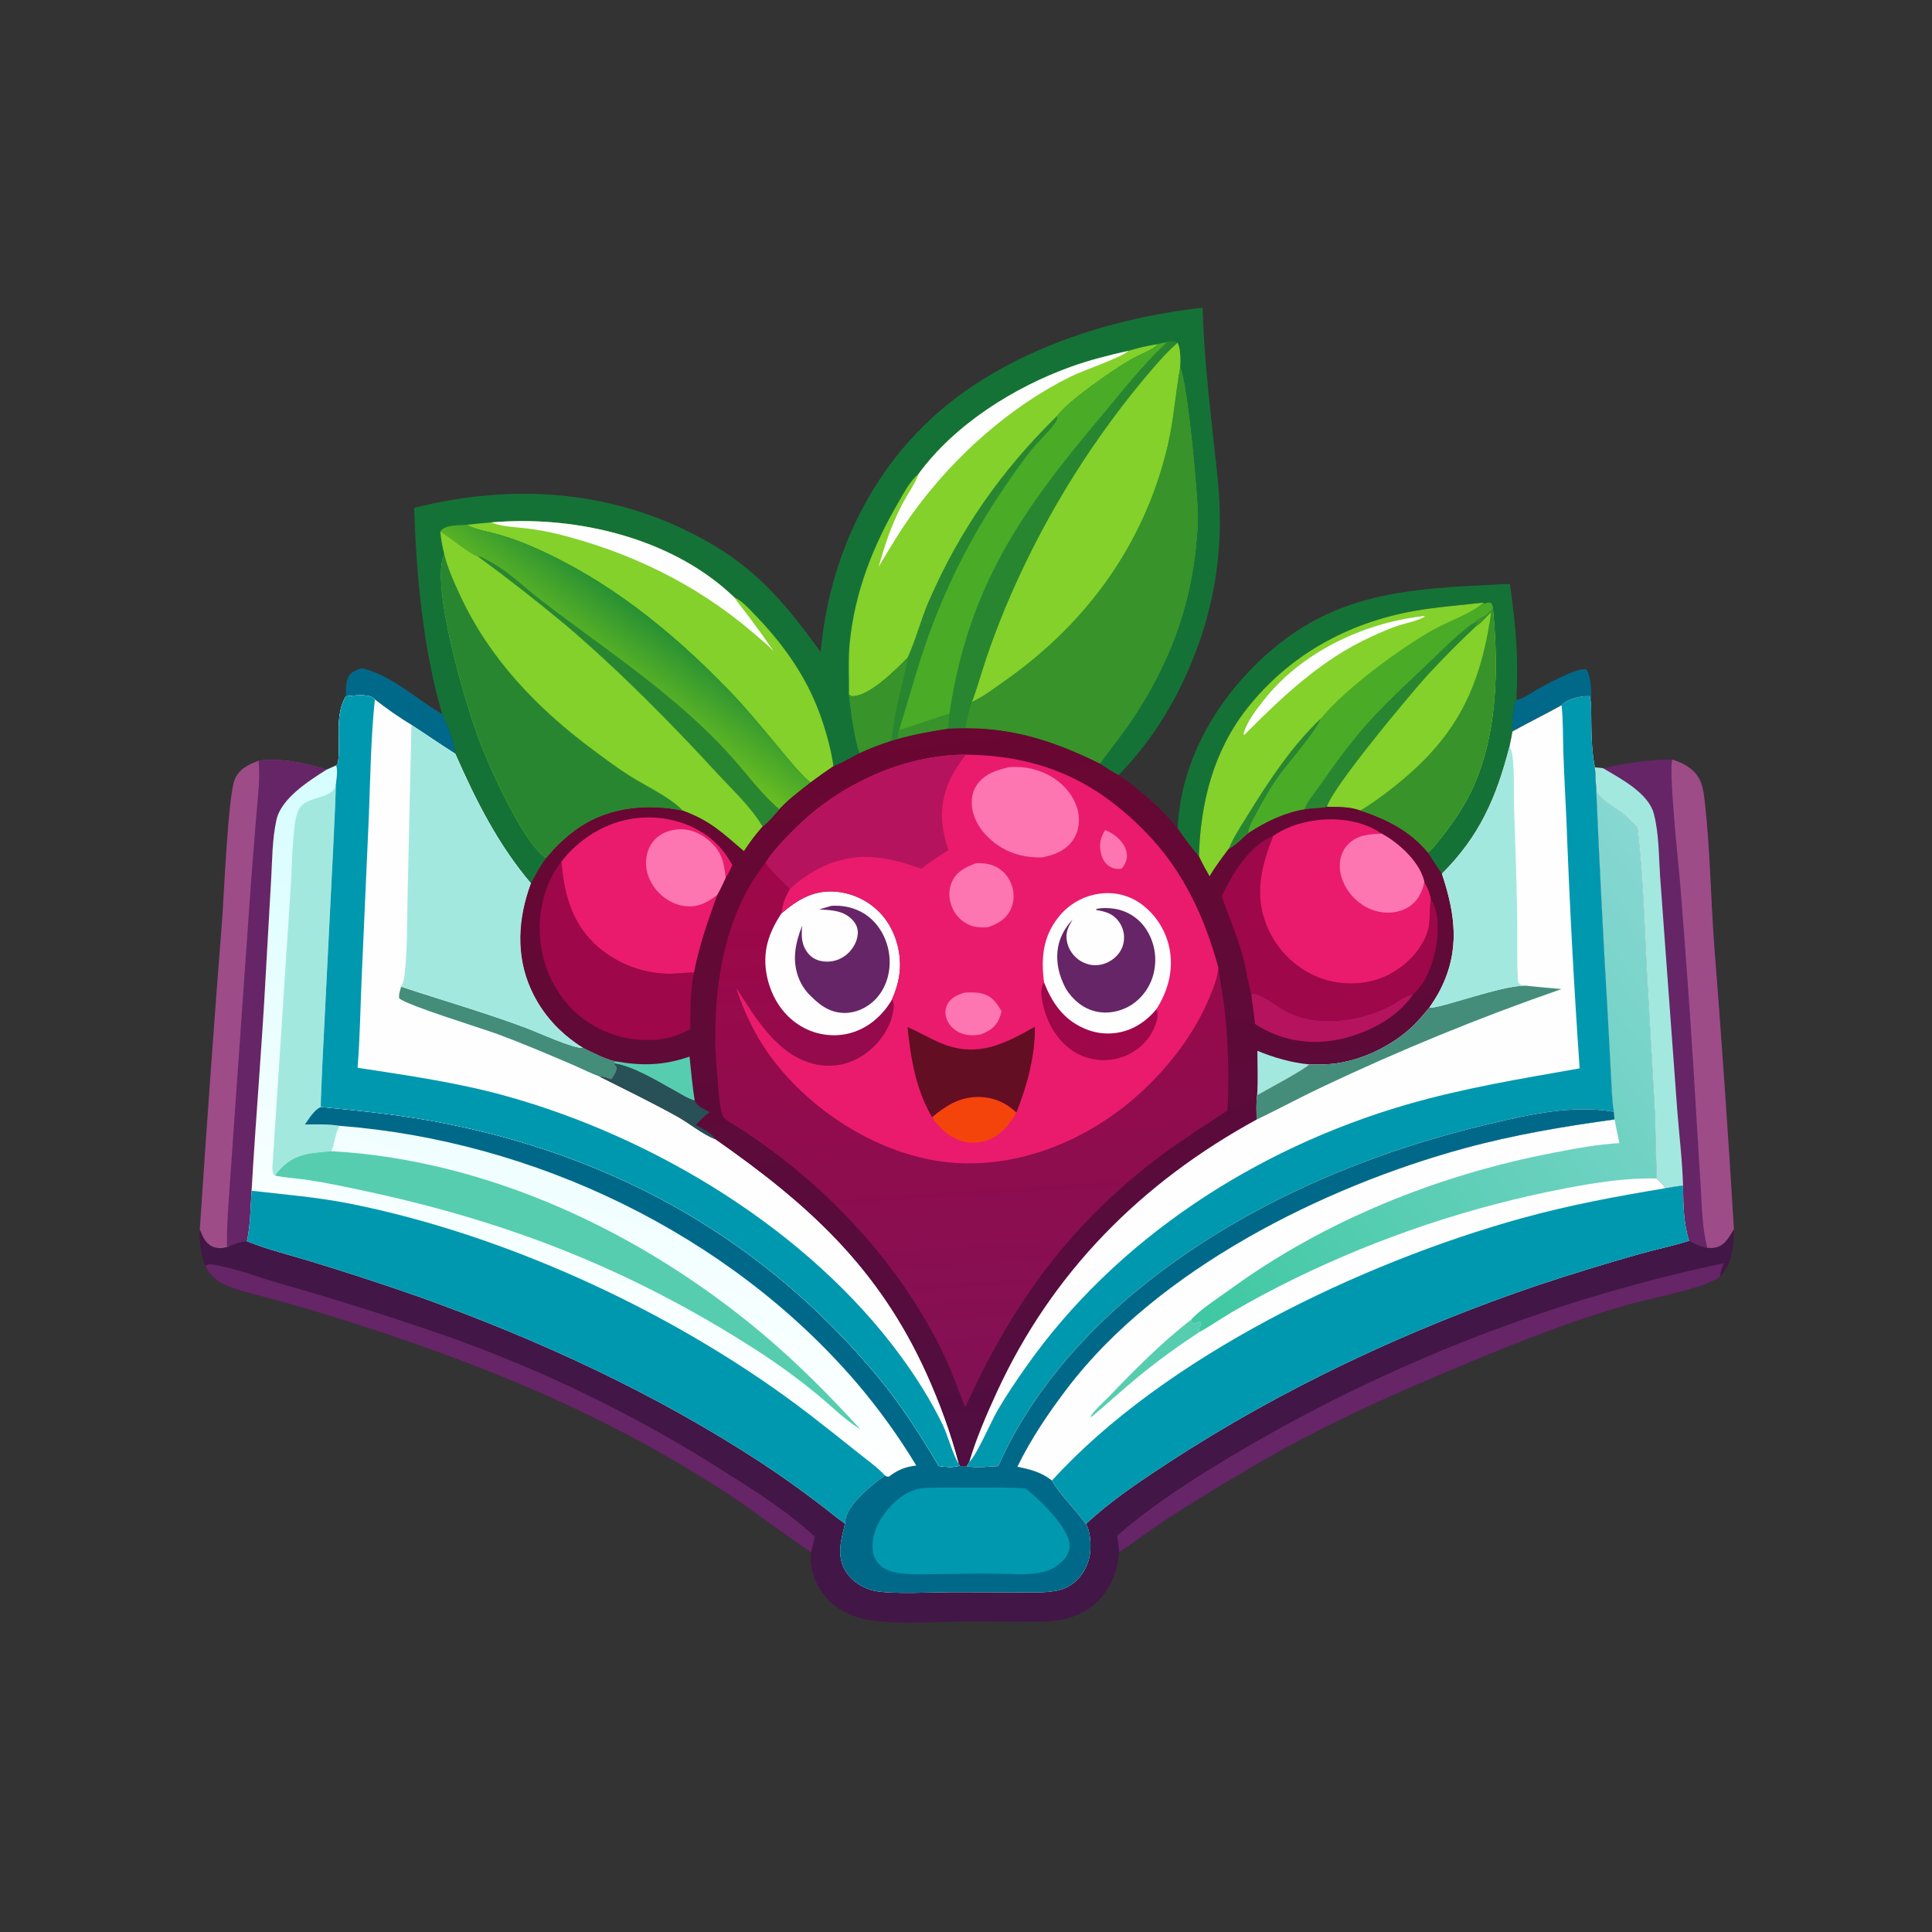 <?xml version="1.0" encoding="utf-8" ?>
<svg xmlns="http://www.w3.org/2000/svg" xmlns:xlink="http://www.w3.org/1999/xlink" width="256" height="256">
	<rect width="100%" height="100%" fill="#333333" stroke="none"/>
	<path fill="#006989" transform="scale(0.25 0.25)" d="M803.667 370.948C803.901 370.913 804.137 370.883 804.371 370.842C807.453 370.295 811.492 367.237 814.253 365.688C818.852 363.108 836.627 353.319 840.82 354.864C843.572 359.047 843.494 367.523 843.286 372.386C843.229 372.243 843.162 372.104 843.113 371.958C842.795 370.999 842.74 369.988 842.641 368.988C838.67 368.667 832.014 370.201 828.804 372.678C828.126 373.201 828.136 373.237 827.667 373.795C819.083 378.582 810.247 382.906 801.645 387.672C801.254 384.141 801.796 373.64 803.667 370.948Z"/>
	<path fill="#006989" transform="scale(0.25 0.25)" d="M183.258 369.09C183.482 365.104 182.927 359.707 186.159 356.804C187.692 355.427 190.017 354.805 191.93 354.125C208.484 358.516 219.983 370.076 234.356 378.484C237.462 384.89 240.635 392.365 241.276 399.516C233.431 394.599 225.828 389.272 218.058 384.23Q207.966 378.084 198.68 370.778C198.452 370.545 198.248 370.285 197.996 370.078C194.898 367.52 187.06 368.721 183.258 369.09Z"/>
	<path fill="#157237" transform="scale(0.25 0.25)" d="M624.24 439.139C625.181 409.661 639.438 380.603 659.043 359.018C700.634 313.229 743.613 312.04 800.307 309.51C803.396 332.305 804.976 347.74 803.667 370.948C801.796 373.64 801.254 384.141 801.645 387.672C801.117 390.359 800.674 393.108 800.033 395.768C793.133 422.617 784.256 443.131 764.245 463.082C761.531 459.606 759.217 455.508 756.771 451.812C758.429 450.546 759.739 449.023 761.067 447.422C768.129 438.905 774.971 429.409 779.767 419.428C793.892 390.031 794.349 354.162 791.25 322.335C790.987 320.994 790.97 320.593 790.097 319.57C788.866 319.254 788.185 319.547 787.046 319.973C786.901 320.028 786.757 320.085 786.612 320.141L786.073 319.418C773.798 320.857 761.461 321.678 749.282 323.864C714.402 330.125 683.479 347.141 661.309 375.059C643.148 397.928 636.351 425.215 635.428 453.898Q629.402 446.846 624.24 439.139Z"/>
	<path fill="#9D4C88" transform="scale(0.25 0.25)" d="M137.002 403.218C148.623 401.56 162.04 404.435 173.121 407.92C163.855 413.786 149.05 423.075 146.516 434.588C144.251 444.877 144.312 456.059 143.69 466.568L140.793 517.538C138.8 555.435 135.518 593.24 133.353 631.122C132.72 640.079 132.847 649.061 130.864 657.866C127.166 658.085 123.693 659.601 120.33 661.061C117.94 661.721 114.92 661.793 112.614 660.782C108.801 659.111 107.313 655.329 105.894 651.727Q111.35 569.128 117.793 486.601C118.717 473.947 120.885 421.917 124.396 413.204C126.714 407.453 131.638 405.336 137.002 403.218Z"/>
	<path fill="#662567" transform="scale(0.25 0.25)" d="M137.002 403.218C148.623 401.56 162.04 404.435 173.121 407.92C163.855 413.786 149.05 423.075 146.516 434.588C144.251 444.877 144.312 456.059 143.69 466.568L140.793 517.538C138.8 555.435 135.518 593.24 133.353 631.122C132.72 640.079 132.847 649.061 130.864 657.866C127.166 658.085 123.693 659.601 120.33 661.061C120.089 650.323 121.005 639.514 121.747 628.81L124.483 589.619L133.048 467.509L135.939 431.122C136.688 421.889 138.044 412.461 137.002 403.218Z"/>
	<path fill="#662567" transform="scale(0.25 0.25)" d="M849.63 407.153C861.326 404.647 874.423 402.398 886.409 402.608C892.009 404.328 897.575 407.306 900.531 412.609C902.636 416.384 903.11 421.075 903.589 425.302C906.371 449.869 906.669 474.761 908.446 499.419Q914.423 575.436 919.007 651.549C916.641 655.432 914.443 659.93 909.678 661.189C908.174 661.586 906.422 661.496 904.877 661.424C901.591 660.851 898.06 659.411 895.244 657.632C892.265 648.205 892.17 638.165 892.044 628.343C888.829 628.739 885.652 629.264 882.462 629.823C882.013 627.989 879.283 625.96 877.922 624.635C878.174 620.39 877.774 616.011 877.696 611.755C877.528 602.622 877.284 593.595 876.825 584.471L873.553 527.161C871.691 497.786 871.356 467.972 867.876 438.746C865.551 436.301 863.219 433.828 860.639 431.647C856.734 428.345 848.053 423.906 846.075 419.346L845.333 406.707L849.63 407.153Z"/>
	<path fill="#A3E8DF" transform="scale(0.25 0.25)" d="M845.333 406.707L849.63 407.153C858.785 412.61 873.756 420.27 876.61 431.44C879.316 442.032 879.168 453.517 879.881 464.377L882.905 505.749L888.923 587.703C889.939 601.256 891.673 614.746 892.044 628.343C888.829 628.739 885.652 629.264 882.462 629.823C882.013 627.989 879.283 625.96 877.922 624.635C878.174 620.39 877.774 616.011 877.696 611.755C877.528 602.622 877.284 593.595 876.825 584.471L873.553 527.161C871.691 497.786 871.356 467.972 867.876 438.746C865.551 436.301 863.219 433.828 860.639 431.647C856.734 428.345 848.053 423.906 846.075 419.346L845.333 406.707Z"/>
	<path fill="#9D4C88" transform="scale(0.25 0.25)" d="M886.409 402.608C892.009 404.328 897.575 407.306 900.531 412.609C902.636 416.384 903.11 421.075 903.589 425.302C906.371 449.869 906.669 474.761 908.446 499.419Q914.423 575.436 919.007 651.549C916.641 655.432 914.443 659.93 909.678 661.189C908.174 661.586 906.422 661.496 904.877 661.424C902.28 651.117 902.076 640.63 901.474 630.074L899.615 600.117Q895.841 533.894 890.478 467.781C889.616 458.067 884.267 407.471 886.409 402.608Z"/>
	<path fill="#83D12A" transform="scale(0.25 0.25)" d="M786.073 319.418L786.612 320.141C786.757 320.085 786.901 320.028 787.046 319.973C788.185 319.547 788.866 319.254 790.097 319.57C790.97 320.593 790.987 320.994 791.25 322.335C794.349 354.162 793.892 390.031 779.767 419.428C774.971 429.409 768.129 438.905 761.067 447.422C759.739 449.023 758.429 450.546 756.771 451.812C746.874 440.118 735.245 434.441 721.03 429.589C715.416 427.522 709.266 427.678 703.375 427.653C699.456 428.466 695.376 428.243 691.403 428.983C680.806 430.709 670.558 435.675 661.653 441.532C658.359 444.439 655.052 447.877 651.203 450.007C647.651 454.74 644.108 459.425 641.086 464.525C639.071 461.029 637.161 457.543 635.428 453.898C636.351 425.215 643.148 397.928 661.309 375.059C683.479 347.141 714.402 330.125 749.282 323.864C761.461 321.678 773.798 320.857 786.073 319.418Z"/>
	<path fill="#298630" transform="scale(0.25 0.25)" d="M700.322 380.577C697.244 388.247 684.064 402.962 678.531 410.497C673.84 416.883 669.931 423.782 666.212 430.768C664.527 433.935 662.017 437.999 661.653 441.532C658.359 444.439 655.052 447.877 651.203 450.007C653.73 443.748 657.64 437.967 661.171 432.231C672.411 413.978 684.664 395.381 700.322 380.577Z"/>
	<path fill="#FEFEFE" transform="scale(0.25 0.25)" d="M753.254 326.695C754.086 326.526 754.515 326.536 755.329 326.778C750.944 329.269 745.228 330.18 740.441 331.816C735.836 333.39 731.257 335.426 726.83 337.449C700.707 349.389 680.398 368.546 660.393 388.626C659.879 389.361 660.223 389.031 659.284 389.529L659.138 388.546C661.333 381.92 665.638 376.435 669.892 371.019C689.573 345.964 722.021 330.478 753.254 326.695Z"/>
	<path fill="#4AAB27" transform="scale(0.25 0.25)" d="M786.073 319.418L786.612 320.141C786.757 320.085 786.901 320.028 787.046 319.973C788.185 319.547 788.866 319.254 790.097 319.57C790.97 320.593 790.987 320.994 791.25 322.335C786.381 327.875 783.429 326.894 779.968 330.809C781.268 330.175 783.397 328.64 784.727 328.8C784.579 328.932 784.429 329.062 784.282 329.195C783.591 329.821 782.945 330.478 782.29 331.142L782.358 331.983Q768.97 344.581 756.478 358.067C748.327 367.021 706.12 417.385 703.375 427.653C699.456 428.466 695.376 428.243 691.403 428.983C680.806 430.709 670.558 435.675 661.653 441.532C662.017 437.999 664.527 433.935 666.212 430.768C669.931 423.782 673.84 416.883 678.531 410.497C684.064 402.962 697.244 388.247 700.322 380.577C713.047 365.004 742.325 343.441 759.967 333.568C767.382 329.418 780.419 324.98 786.073 319.418Z"/>
	<path fill="#298630" transform="scale(0.25 0.25)" d="M779.968 330.809C781.268 330.175 783.397 328.64 784.727 328.8C784.579 328.932 784.429 329.062 784.282 329.195C783.591 329.821 782.945 330.478 782.29 331.142L782.358 331.983Q768.97 344.581 756.478 358.067C748.327 367.021 706.12 417.385 703.375 427.653C699.456 428.466 695.376 428.243 691.403 428.983C692.599 425.001 697.042 420.005 699.437 416.529C707.654 404.605 715.937 393.263 725.637 382.471C735.129 371.911 745.781 362.231 756.055 352.443C763.782 345.082 771.434 337.218 779.968 330.809Z"/>
	<path fill="#83D12A" transform="scale(0.25 0.25)" d="M791.25 322.335C794.349 354.162 793.892 390.031 779.767 419.428C774.971 429.409 768.129 438.905 761.067 447.422C759.739 449.023 758.429 450.546 756.771 451.812C746.874 440.118 735.245 434.441 721.03 429.589C715.416 427.522 709.266 427.678 703.375 427.653C706.12 417.385 748.327 367.021 756.478 358.067Q768.97 344.581 782.358 331.983L782.29 331.142C782.945 330.478 783.591 329.821 784.282 329.195C784.429 329.062 784.579 328.932 784.727 328.8C783.397 328.64 781.268 330.175 779.968 330.809C783.429 326.894 786.381 327.875 791.25 322.335Z"/>
	<path fill="#37932A" transform="scale(0.25 0.25)" d="M791.25 322.335C794.349 354.162 793.892 390.031 779.767 419.428C774.971 429.409 768.129 438.905 761.067 447.422C759.739 449.023 758.429 450.546 756.771 451.812C746.874 440.118 735.245 434.441 721.03 429.589C725.407 426.976 729.612 424.021 733.691 420.966C769.411 394.213 784.088 368.523 790.326 324.621C787.627 326.931 785.395 330.128 782.358 331.983L782.29 331.142C782.945 330.478 783.591 329.821 784.282 329.195C784.429 329.062 784.579 328.932 784.727 328.8C783.397 328.64 781.268 330.175 779.968 330.809C783.429 326.894 786.381 327.875 791.25 322.335Z"/>
	<path fill="#421646" transform="scale(0.25 0.25)" d="M904.877 661.424C906.422 661.496 908.174 661.586 909.678 661.189C914.443 659.93 916.641 655.432 919.007 651.549C919.057 660.187 918.051 669.966 911.733 676.529C905.541 682.244 874.926 688.276 865.333 690.836Q856.752 693.214 848.275 695.939C824.03 703.57 800.315 713.136 776.858 722.886C743.663 736.682 710.274 751.419 678.805 768.805Q647.918 786.136 618.17 805.357C609.693 810.944 601.564 817.059 593.146 822.735Q593.013 824.116 592.848 825.493C591.613 835.67 586.542 845.543 578.277 851.788C573.328 855.526 567.102 857.784 561.016 858.774C554.26 859.872 547.301 859.53 540.478 859.507L512.996 859.424C497.176 859.452 478.415 861.053 462.982 858.976C452.364 857.547 442.935 853.523 436.342 844.784C431.684 838.608 428.891 830.579 429.935 822.826C417.78 814.712 406.2 805.822 394.195 797.501C381.988 789.038 369.212 781.17 356.387 773.675C299.618 740.5 238.299 717.121 175.699 697.622Q160.87 693.086 145.929 688.935C138.992 687.067 131.916 685.493 125.089 683.262C117.699 680.847 112.329 678.036 108.701 670.846C106.58 664.386 105.553 658.529 105.894 651.727C107.313 655.329 108.801 659.111 112.614 660.782C114.92 661.793 117.94 661.721 120.33 661.061C123.693 659.601 127.166 658.085 130.864 657.866C141.951 662.378 153.563 665.137 164.988 668.624Q193.803 677.415 222.238 687.368C285.588 710.081 347.191 738.455 403.607 775.353C413.756 781.991 423.764 789.22 433.452 796.511C438.278 800.144 442.959 804.092 447.89 807.565C445.819 816 443.221 824.56 448.107 832.622C451.403 838.061 457.22 841.801 463.384 843.155C472.547 845.169 495.132 843.866 505.522 843.897L537.406 843.982C543.719 843.983 550.254 844.307 556.536 843.63C560.592 843.194 564.038 842.368 567.517 840.091C572.804 836.63 576.346 830.927 577.536 824.759C578.401 820.274 578.167 811.827 575.569 807.754C588.666 795.441 604.001 785.259 618.996 775.442C679.297 735.969 747.485 704.038 815.733 680.977Q841.917 672.314 868.449 664.78C877.38 662.283 886.387 660.443 895.244 657.632C898.06 659.411 901.591 660.851 904.877 661.424Z"/>
	<path fill="#662567" transform="scale(0.25 0.25)" d="M108.701 670.846C110.006 670.334 110.95 670.023 112.365 670.201C122.101 671.423 138.093 677.235 148.322 680.249Q195.164 693.564 241.116 709.686Q262.888 717.581 284.124 726.823Q310.907 738.509 336.668 752.301Q362.429 766.093 387.004 781.903C402.577 791.757 418.419 801.905 431.914 814.545L429.935 822.826C417.78 814.712 406.2 805.822 394.195 797.501C381.988 789.038 369.212 781.17 356.387 773.675C299.618 740.5 238.299 717.121 175.699 697.622Q160.87 693.086 145.929 688.935C138.992 687.067 131.916 685.493 125.089 683.262C117.699 680.847 112.329 678.036 108.701 670.846Z"/>
	<path fill="#662567" transform="scale(0.25 0.25)" d="M592.081 813.98C611.456 797.04 634.064 782.782 656.164 769.684Q663.63 765.272 671.185 761.012Q678.739 756.753 686.379 752.648Q694.018 748.543 701.74 744.594Q709.461 740.646 717.261 736.855Q725.062 733.065 732.937 729.433Q740.813 725.802 748.761 722.332Q756.709 718.862 764.726 715.554Q772.743 712.246 780.825 709.102Q788.908 705.958 797.053 702.979Q805.197 700 813.401 697.188Q821.605 694.375 829.864 691.73Q838.124 689.085 846.435 686.608Q854.746 684.132 863.106 681.825Q871.466 679.518 879.872 677.382Q888.277 675.245 896.724 673.281Q905.171 671.316 913.656 669.523C912.784 671.814 911.666 674.038 911.733 676.529C905.541 682.244 874.926 688.276 865.333 690.836Q856.752 693.214 848.275 695.939C824.03 703.57 800.315 713.136 776.858 722.886C743.663 736.682 710.274 751.419 678.805 768.805Q647.918 786.136 618.17 805.357C609.693 810.944 601.564 817.059 593.146 822.735C592.969 819.753 592.633 816.916 592.081 813.98Z"/>
	<path fill="#FEFEFE" transform="scale(0.25 0.25)" d="M846.075 419.346C848.053 423.906 856.734 428.345 860.639 431.647C863.219 433.828 865.551 436.301 867.876 438.746C871.356 467.972 871.691 497.786 873.553 527.161L876.825 584.471C877.284 593.595 877.528 602.622 877.696 611.755C877.774 616.011 878.174 620.39 877.922 624.635C879.283 625.96 882.013 627.989 882.462 629.823C885.652 629.264 888.829 628.739 892.044 628.343C892.17 638.165 892.265 648.205 895.244 657.632C886.387 660.443 877.38 662.283 868.449 664.78Q841.917 672.314 815.733 680.977C747.485 704.038 679.297 735.969 618.996 775.442C604.001 785.259 588.666 795.441 575.569 807.754C570.62 800.856 561.145 791.416 557.541 784.745C551.816 780.239 546.137 778.903 539.203 777.404C546.585 762.303 555.659 748.922 565.83 735.562C613.57 672.851 701.129 629.105 775.742 608.72C802.235 601.481 828.581 597.044 855.733 593.321C855.541 591.989 855.514 590.579 855.416 589.234C854.344 583.43 854.28 576.993 853.923 571.1L852.047 536.101Q848.583 477.748 846.075 419.346Z"/>
	<path fill="#56CDAF" transform="scale(0.25 0.25)" d="M635.628 706.057C624.164 713.618 613.325 721.422 602.723 730.179C594.111 737.294 585.915 744.917 577.275 751.99L577.176 751.947L578.553 751.193L578.225 750.369C580.766 746.704 584.974 743.121 588.115 739.854C601.67 725.754 615.817 711.463 631.314 699.478L631.879 701.225C633.217 701.446 633.762 701.273 634.966 700.815C635.494 700.615 635.913 700.562 636.474 700.567L635.904 700.435L636.61 701.291C636.408 702.368 635.87 703.164 635.327 704.1L635.628 706.057Z"/>
	<defs>
		<linearGradient id="gradient_0" gradientUnits="userSpaceOnUse" x1="634.091" y1="704.253" x2="905.81" y2="487.86">
			<stop offset="0" stop-color="#3EC8A1"/>
			<stop offset="1" stop-color="#87D7D3"/>
		</linearGradient>
	</defs>
	<path fill="url(#gradient_0)" transform="scale(0.25 0.25)" d="M846.075 419.346C848.053 423.906 856.734 428.345 860.639 431.647C863.219 433.828 865.551 436.301 867.876 438.746C871.356 467.972 871.691 497.786 873.553 527.161L876.825 584.471C877.284 593.595 877.528 602.622 877.696 611.755C877.774 616.011 878.174 620.39 877.922 624.635C861.657 624.206 845.423 626.874 829.491 629.877Q820.18 631.668 810.933 633.765Q801.686 635.862 792.514 638.264Q783.341 640.665 774.253 643.368Q765.165 646.072 756.171 649.074Q747.177 652.076 738.288 655.374Q729.398 658.671 720.622 662.261Q711.846 665.851 703.193 669.728Q694.541 673.606 686.021 677.767C674.824 683.271 663.679 689.168 652.917 695.478C647.125 698.875 641.513 702.866 635.628 706.057L635.327 704.1C635.87 703.164 636.408 702.368 636.61 701.291L635.904 700.435L636.474 700.567C635.913 700.562 635.494 700.615 634.966 700.815C633.762 701.273 633.217 701.446 631.879 701.225L631.314 699.478C631.497 699.272 631.671 699.057 631.864 698.86C637.57 693.025 645.794 687.892 652.41 683.08C702.278 646.805 762.533 622.668 822.913 611.071C834.596 608.827 846.394 606.541 858.291 605.879C857.364 601.714 856.615 597.498 855.733 593.321C855.541 591.989 855.514 590.579 855.416 589.234C854.344 583.43 854.28 576.993 853.923 571.1L852.047 536.101Q848.583 477.748 846.075 419.346Z"/>
	<path fill="#0098AF" transform="scale(0.25 0.25)" d="M882.462 629.823C885.652 629.264 888.829 628.739 892.044 628.343C892.17 638.165 892.265 648.205 895.244 657.632C886.387 660.443 877.38 662.283 868.449 664.78Q841.917 672.314 815.733 680.977C747.485 704.038 679.297 735.969 618.996 775.442C604.001 785.259 588.666 795.441 575.569 807.754C570.62 800.856 561.145 791.416 557.541 784.745C617.292 719.022 721.626 669.192 806.583 645.674C831.588 638.753 856.886 634.046 882.462 629.823Z"/>
	<path fill="#157237" transform="scale(0.25 0.25)" d="M434.982 345.544C439.38 295.833 461.329 248.573 499.957 216.265C537.501 184.865 589.462 168.435 637.429 163.095C638.013 186.269 640.65 209.723 643.129 232.762C644.344 244.052 645.824 255.33 646.348 266.679Q646.612 272.08 646.575 277.487Q646.537 282.894 646.199 288.291Q645.861 293.687 645.222 299.057Q644.584 304.426 643.648 309.752Q642.711 315.077 641.48 320.343Q640.249 325.608 638.726 330.796Q637.203 335.985 635.394 341.08Q633.585 346.176 631.495 351.163C622.634 372.906 610.341 392.498 594.148 409.517L592.937 410.787C589.42 409.212 586.174 406.826 582.947 404.72C559.956 393.394 537.988 385.879 511.959 386.001C508.69 385.985 505.469 385.984 502.212 386.291C493.346 387.647 484.677 389.196 476.032 391.642L472.299 392.696C466.644 394.577 460.94 396.687 455.533 399.206C451.132 401.494 446.385 404.429 441.748 406.098Q435.534 410.303 429.528 414.8C423.931 419.222 417.874 423.631 413.068 428.923C410.407 432.161 407.456 435.497 404.19 438.129C400.527 442.221 397.303 446.586 394.294 451.174C382.775 441.327 376.562 435.105 361.959 429.691C343.41 425.97 323.409 427.652 307.377 438.328C300.54 442.881 294.699 448.457 289.503 454.791C286.353 459.035 283.876 463.575 281.413 468.239C263.881 447.655 252.119 424.074 241.276 399.516C240.635 392.365 237.462 384.89 234.356 378.484C224.128 343.291 220.745 305.717 219.5 269.217C273.936 255.408 329.286 259.939 378.062 288.883C403.439 303.942 417.956 322.291 434.982 345.544Z"/>
	<path fill="#83D12A" transform="scale(0.25 0.25)" d="M260.343 276.902C302.207 273.179 350.338 283.678 383.095 311.15Q386.196 313.787 389.157 316.581C393.524 318.566 397.097 322.759 400.382 326.153C414.918 341.176 426.878 357.876 434.221 377.606C437.498 386.412 440.429 396.774 441.748 406.098Q435.534 410.303 429.528 414.8C422.95 409.009 417.509 401.919 411.903 395.205C403.272 384.865 394.751 374.487 385.344 364.83C355.133 333.814 321.782 306.906 281.764 289.587Q273.257 285.891 264.341 283.337C259.229 281.894 252.726 280.867 248.038 278.513C247.801 278.395 247.567 278.268 247.332 278.146C251.657 277.647 256.007 277.296 260.343 276.902Z"/>
	<path fill="#FEFEFE" transform="scale(0.25 0.25)" d="M260.343 276.902C302.207 273.179 350.338 283.678 383.095 311.15Q386.196 313.787 389.157 316.581C391.57 320.226 394.495 323.615 397.125 327.115Q403.755 335.974 410.036 345.084C406.405 341.403 402.305 338.077 398.371 334.724C368.509 309.271 333.148 292.331 295.166 282.938Q287.072 281.022 278.813 280.03C272.969 279.32 266.428 279.204 260.895 277.119C260.71 277.049 260.527 276.974 260.343 276.902Z"/>
	<defs>
		<linearGradient id="gradient_1" gradientUnits="userSpaceOnUse" x1="322.856" y1="360.288" x2="345.939" y2="329.269">
			<stop offset="0" stop-color="#68BD21"/>
			<stop offset="1" stop-color="#299133"/>
		</linearGradient>
	</defs>
	<path fill="url(#gradient_1)" transform="scale(0.25 0.25)" d="M233.366 281.725C233.524 281.536 233.677 281.344 233.839 281.159C236.563 278.054 243.439 278.457 247.332 278.146C247.567 278.268 247.801 278.395 248.038 278.513C252.726 280.867 259.229 281.894 264.341 283.337Q273.257 285.891 281.764 289.587C321.782 306.906 355.133 333.814 385.344 364.83C394.751 374.487 403.272 384.865 411.903 395.205C417.509 401.919 422.95 409.009 429.528 414.8C423.931 419.222 417.874 423.631 413.068 428.923C410.407 432.161 407.456 435.497 404.19 438.129C398.018 427.69 388.044 418.53 379.849 409.622C355.07 382.687 327.764 355.084 299.833 331.326Q277.016 312.3 253.034 294.764C248.642 293.468 238.415 284.581 233.366 281.725Z"/>
	<path fill="#298630" transform="scale(0.25 0.25)" d="M253.034 294.764C254.983 294.875 256.952 296.202 258.68 297.098C269.527 302.725 277.258 310.818 286.79 318.14C321.29 344.64 358.645 368.548 387.862 401.258C395.968 410.333 403.806 421.063 413.068 428.923C410.407 432.161 407.456 435.497 404.19 438.129C398.018 427.69 388.044 418.53 379.849 409.622C355.07 382.687 327.764 355.084 299.833 331.326Q277.016 312.3 253.034 294.764Z"/>
	<path fill="#83D12A" transform="scale(0.25 0.25)" d="M613.976 182.367C610.184 185.903 603.777 188 599.227 190.635C590.004 195.977 565.996 212.54 560.386 220.421C530.922 249.305 508.965 280.595 492.425 318.477C488.131 328.312 485.569 338.907 481.11 348.618C475.104 354.68 460.66 369.389 451.569 369.022C450.54 368.98 450.596 368.686 449.955 367.966C450.118 358.928 449.47 350.315 450.335 341.218C452.894 314.312 462.544 289.658 476.059 266.463C479.117 261.216 482.151 255.059 486.882 251.154C505.929 225.051 537.436 205.258 567.571 194.417C577.524 190.836 587.745 188.268 598.055 185.967C603.335 184.357 608.51 183.167 613.976 182.367Z"/>
	<path fill="#FEFEFE" transform="scale(0.25 0.25)" d="M598.055 185.967C594.874 189.319 573.988 196.376 567.622 199.526C534.87 215.733 505.62 242.035 484.191 271.432C477.431 280.704 471.578 290.532 465.717 300.378C468.801 289.23 472.536 278.209 477.84 267.896C480.637 262.457 484.803 256.836 486.882 251.154C505.929 225.051 537.436 205.258 567.571 194.417C577.524 190.836 587.745 188.268 598.055 185.967Z"/>
	<path fill="#83D12A" transform="scale(0.25 0.25)" d="M233.366 281.725C238.415 284.581 248.642 293.468 253.034 294.764Q277.016 312.3 299.833 331.326C327.764 355.084 355.07 382.687 379.849 409.622C388.044 418.53 398.018 427.69 404.19 438.129C400.527 442.221 397.303 446.586 394.294 451.174C382.775 441.327 376.562 435.105 361.959 429.691C343.41 425.97 323.409 427.652 307.377 438.328C300.54 442.881 294.699 448.457 289.503 454.791C277.402 447.235 259.312 406.305 254.015 392.382C247.072 374.129 227.946 310.286 235.441 293.539C234.465 289.635 233.722 285.734 233.366 281.725Z"/>
	<path fill="#298630" transform="scale(0.25 0.25)" d="M235.441 293.539C237.099 300.775 240.403 307.981 243.488 314.713C259.275 349.16 284.934 375.723 315.152 398.06C321.3 402.605 327.513 407.275 333.985 411.341C342.349 416.597 355.495 422.723 361.959 429.691C343.41 425.97 323.409 427.652 307.377 438.328C300.54 442.881 294.699 448.457 289.503 454.791C277.402 447.235 259.312 406.305 254.015 392.382C247.072 374.129 227.946 310.286 235.441 293.539Z"/>
	<path fill="#4AAB27" transform="scale(0.25 0.25)" d="M618.591 181.382C620.591 180.602 622.215 180.972 624.146 181.719C625.857 184.866 625.661 191.397 625.478 194.984C629.256 201.081 635.19 264.904 634.909 275.01Q634.583 284.969 633.304 294.852Q632.026 304.734 629.806 314.448C623.717 340.305 612.662 363.417 597.469 385.141C592.807 391.807 587.62 398.081 582.947 404.72C559.956 393.394 537.988 385.879 511.959 386.001C508.69 385.985 505.469 385.984 502.212 386.291C493.346 387.647 484.677 389.196 476.032 391.642L472.299 392.696C466.644 394.577 460.94 396.687 455.533 399.206C452.545 389.246 451.194 378.267 449.955 367.966C450.596 368.686 450.54 368.98 451.569 369.022C460.66 369.389 475.104 354.68 481.11 348.618C485.569 338.907 488.131 328.312 492.425 318.477C508.965 280.595 530.922 249.305 560.386 220.421C565.996 212.54 590.004 195.977 599.227 190.635C603.777 188 610.184 185.903 613.976 182.367C615.273 181.813 617.181 181.655 618.591 181.382Z"/>
	<path fill="#37932A" transform="scale(0.25 0.25)" d="M503.189 378.239C502.918 380.933 502.676 383.622 502.212 386.291C493.346 387.647 484.677 389.196 476.032 391.642C475.945 389.645 475.826 388.206 476.714 386.38C476.985 386.461 477.245 386.617 477.528 386.623C477.912 386.632 500.093 379.089 503.189 378.239Z"/>
	<path fill="#298630" transform="scale(0.25 0.25)" d="M560.386 220.421C560.436 222.026 560.164 222.791 559.248 224.118C556.046 228.757 551.706 232.524 548.097 236.834C542.325 243.727 537.06 251.318 532.037 258.777Q525.423 268.476 519.479 278.599Q513.534 288.723 508.287 299.224Q503.04 309.726 498.513 320.558Q493.987 331.389 490.202 342.502C485.237 357.012 481.333 371.782 476.714 386.38C475.826 388.206 475.945 389.645 476.032 391.642L472.299 392.696C466.644 394.577 460.94 396.687 455.533 399.206C452.545 389.246 451.194 378.267 449.955 367.966C450.596 368.686 450.54 368.98 451.569 369.022C460.66 369.389 475.104 354.68 481.11 348.618C485.569 338.907 488.131 328.312 492.425 318.477C508.965 280.595 530.922 249.305 560.386 220.421Z"/>
	<path fill="#37932A" transform="scale(0.25 0.25)" d="M449.955 367.966C450.596 368.686 450.54 368.98 451.569 369.022C460.66 369.389 475.104 354.68 481.11 348.618C479.554 358.216 476.833 367.635 474.815 377.145C473.722 382.295 473.364 387.577 472.299 392.696C466.644 394.577 460.94 396.687 455.533 399.206C452.545 389.246 451.194 378.267 449.955 367.966Z"/>
	<path fill="#298630" transform="scale(0.25 0.25)" d="M618.591 181.382C620.591 180.602 622.215 180.972 624.146 181.719C617.068 187.909 611.14 195.17 605.107 202.349Q599.527 209.116 594.199 216.083Q588.871 223.051 583.802 230.209Q578.734 237.367 573.932 244.707Q569.13 252.047 564.6 259.558Q560.071 267.069 555.82 274.741Q551.57 282.414 547.604 290.237Q543.638 298.06 539.963 306.024Q536.287 313.988 532.906 322.081Q527.381 335.407 522.736 349.065C520.197 356.69 518.059 364.512 515.22 372.026C513.839 376.579 512.512 381.263 511.959 386.001C508.69 385.985 505.469 385.984 502.212 386.291C502.676 383.622 502.918 380.933 503.189 378.239C513.124 311.747 540.753 271.47 583.206 221.164C594.533 207.742 605.595 193.204 618.591 181.382Z"/>
	<path fill="#83D12A" transform="scale(0.25 0.25)" d="M624.146 181.719C625.857 184.866 625.661 191.397 625.478 194.984L625.388 195.466C622.945 209.029 622.17 222.204 618.998 235.835C606.94 287.661 576.496 329.846 533.172 360.462C527.634 364.375 521.326 369.203 515.22 372.026C518.059 364.512 520.197 356.69 522.736 349.065Q527.381 335.407 532.906 322.081Q536.287 313.988 539.963 306.024Q543.638 298.06 547.604 290.237Q551.57 282.414 555.82 274.741Q560.071 267.069 564.6 259.558Q569.13 252.047 573.932 244.707Q578.734 237.367 583.802 230.209Q588.871 223.051 594.199 216.083Q599.527 209.116 605.107 202.349C611.14 195.17 617.068 187.909 624.146 181.719Z"/>
	<path fill="#37932A" transform="scale(0.25 0.25)" d="M625.478 194.984C629.256 201.081 635.19 264.904 634.909 275.01Q634.583 284.969 633.304 294.852Q632.026 304.734 629.806 314.448C623.717 340.305 612.662 363.417 597.469 385.141C592.807 391.807 587.62 398.081 582.947 404.72C559.956 393.394 537.988 385.879 511.959 386.001C512.512 381.263 513.839 376.579 515.22 372.026C521.326 369.203 527.634 364.375 533.172 360.462C576.496 329.846 606.94 287.661 618.998 235.835C622.17 222.204 622.945 209.029 625.388 195.466L625.478 194.984Z"/>
	<defs>
		<linearGradient id="gradient_2" gradientUnits="userSpaceOnUse" x1="359.396" y1="464.055" x2="278.695" y2="721.337">
			<stop offset="0" stop-color="#D5FDFF"/>
			<stop offset="1" stop-color="white"/>
		</linearGradient>
	</defs>
	<path fill="url(#gradient_2)" transform="scale(0.25 0.25)" d="M183.258 369.09C187.06 368.721 194.898 367.52 197.996 370.078C198.248 370.285 198.452 370.545 198.68 370.778Q207.966 378.084 218.058 384.23C225.828 389.272 233.431 394.599 241.276 399.516C252.119 424.074 263.881 447.655 281.413 468.239C274.612 486.661 273.273 506.304 281.563 524.527C287.507 537.593 297.003 547.824 309.123 555.39C314.593 558.054 320.024 560.964 325.951 562.474L325.395 563.667C326.282 564.709 327.023 565.23 326.846 566.72C326.635 568.497 325.008 570.613 324.063 572.145C322.241 571.564 319.912 570.49 318.003 570.692C331.73 577.63 345.653 584.334 359.092 591.817C365.774 595.537 372 601.022 379.116 603.772C428.79 638.445 465.822 672.099 491.172 728.186C498.05 743.403 504.005 759.664 508.195 775.829L508.799 776.827C510.23 777.239 510.903 777.37 512.408 777.036C518.073 778.224 523.349 777.255 529.044 777.04C548.821 732.708 583.737 696.228 622.922 668.403C672.882 632.926 730.893 609.42 790.349 595.454C811.609 590.46 833.531 585.526 855.416 589.234C855.514 590.579 855.541 591.989 855.733 593.321C828.581 597.044 802.235 601.481 775.742 608.72C701.129 629.105 613.57 672.851 565.83 735.562C555.659 748.922 546.585 762.303 539.203 777.404C546.137 778.903 551.816 780.239 557.541 784.745C561.145 791.416 570.62 800.856 575.569 807.754C578.167 811.827 578.401 820.274 577.536 824.759C576.346 830.927 572.804 836.63 567.517 840.091C564.038 842.368 560.592 843.194 556.536 843.63C550.254 844.307 543.719 843.983 537.406 843.982L505.522 843.897C495.132 843.866 472.547 845.169 463.384 843.155C457.22 841.801 451.403 838.061 448.107 832.622C443.221 824.56 445.819 816 447.89 807.565C442.959 804.092 438.278 800.144 433.452 796.511C423.764 789.22 413.756 781.991 403.607 775.353C347.191 738.455 285.588 710.081 222.238 687.368Q193.803 677.415 164.988 668.624C153.563 665.137 141.951 662.378 130.864 657.866C132.847 649.061 132.72 640.079 133.353 631.122C135.518 593.24 138.8 555.435 140.793 517.538L143.69 466.568C144.312 456.059 144.251 444.877 146.516 434.588C149.05 423.075 163.855 413.786 173.121 407.92L178.151 405.665C179.085 405.119 179.13 404.509 179.25 403.558C180.68 392.241 177.201 379.613 183.258 369.09Z"/>
	<path fill="#A3E8DF" transform="scale(0.25 0.25)" d="M145.831 623.113C145.089 622.534 145.046 622.697 144.782 621.941C144.339 620.675 144.34 619.313 144.419 617.988L151.805 505.145L154.242 467.415C154.7 459.301 154.831 451.099 155.578 443.009C155.97 438.775 156.446 432.99 158.301 429.138C160.802 423.945 167.96 423.433 172.727 421.426C174.653 420.615 176.992 419.093 177.707 417.035C177.805 416.752 177.885 416.463 177.974 416.178C177.924 432.379 169.298 585.295 170.064 586.725C166.606 588.093 163.653 593.089 161.573 596.014C167.57 595.988 174.007 595.713 179.93 596.7C177.562 600.913 177.516 605.795 175.643 610.152C164.191 611.194 155.444 611.274 147.367 620.942C146.786 621.638 146.245 622.303 145.831 623.113Z"/>
	<path fill="#56CDAF" transform="scale(0.25 0.25)" d="M175.643 610.152C259.03 614.812 340.129 653.317 403.544 706.426C422.452 722.262 439.353 739.367 455.999 757.513L455.279 757.07C447.415 752.188 440.751 745.342 433.629 739.475C423.315 730.978 412.291 722.897 401.055 715.671C334.218 672.692 269.105 647.274 191.622 630.853C182.138 628.843 172.601 626.827 163.013 625.38C157.334 624.523 151.451 624.238 145.831 623.113C146.245 622.303 146.786 621.638 147.367 620.942C155.444 611.274 164.191 611.194 175.643 610.152Z"/>
	<path fill="#0098AF" transform="scale(0.25 0.25)" d="M133.353 631.122C150.854 633.15 168.147 634.518 185.485 637.967C270.248 654.83 361.101 697.367 429.41 749.976Q442.359 760.017 455.139 770.272C459.738 773.953 465.121 777.755 469.113 782.074C462.549 786.423 449.75 796.892 448.168 805.05C448.007 805.88 447.956 806.724 447.89 807.565C442.959 804.092 438.278 800.144 433.452 796.511C423.764 789.22 413.756 781.991 403.607 775.353C347.191 738.455 285.588 710.081 222.238 687.368Q193.803 677.415 164.988 668.624C153.563 665.137 141.951 662.378 130.864 657.866C132.847 649.061 132.72 640.079 133.353 631.122Z"/>
	<path fill="#006989" transform="scale(0.25 0.25)" d="M161.573 596.014C163.653 593.089 166.606 588.093 170.064 586.725C192.064 588.79 213.845 591.068 235.551 595.353C327.512 613.507 405.497 657.642 465.436 729.897C477.799 744.801 487.699 760.395 497.586 776.982C501.414 777.542 504.292 777.917 508.134 776.969C508.354 776.914 508.577 776.874 508.799 776.827C510.23 777.239 510.903 777.37 512.408 777.036C518.073 778.224 523.349 777.255 529.044 777.04C548.821 732.708 583.737 696.228 622.922 668.403C672.882 632.926 730.893 609.42 790.349 595.454C811.609 590.46 833.531 585.526 855.416 589.234C855.514 590.579 855.541 591.989 855.733 593.321C828.581 597.044 802.235 601.481 775.742 608.72C701.129 629.105 613.57 672.851 565.83 735.562C555.659 748.922 546.585 762.303 539.203 777.404C546.137 778.903 551.816 780.239 557.541 784.745C561.145 791.416 570.62 800.856 575.569 807.754C578.167 811.827 578.401 820.274 577.536 824.759C576.346 830.927 572.804 836.63 567.517 840.091C564.038 842.368 560.592 843.194 556.536 843.63C550.254 844.307 543.719 843.983 537.406 843.982L505.522 843.897C495.132 843.866 472.547 845.169 463.384 843.155C457.22 841.801 451.403 838.061 448.107 832.622C443.221 824.56 445.819 816 447.89 807.565C447.956 806.724 448.007 805.88 448.168 805.05C449.75 796.892 462.549 786.423 469.113 782.074C469.98 782.636 470.081 782.652 471.116 782.644C475.912 779.029 479.657 777.486 485.632 776.757Q478.621 765.146 470.686 754.145Q462.752 743.145 453.946 732.828C386.26 653.953 283.129 604.624 179.93 596.7C174.007 595.713 167.57 595.988 161.573 596.014Z"/>
	<path fill="#0098AF" transform="scale(0.25 0.25)" d="M489.525 788.676C498.304 788.253 507.161 788.474 515.949 788.472C525.15 788.47 534.434 788.199 543.609 788.957Q544.722 789.846 545.821 790.753C552.143 795.978 566.376 809.919 566.905 818.562C567.097 821.694 565.826 824.475 563.747 826.766C557.623 833.511 549.544 834.193 541.064 834.447C527.224 833.806 513.104 834.14 499.244 834.239C491.764 834.292 483.861 834.873 476.464 833.798C473.113 833.311 469.8 832.321 467.115 830.18C464.322 827.952 462.832 824.85 462.535 821.315C461.893 813.658 465.29 806.374 470.063 800.594C475.093 794.502 481.485 789.494 489.525 788.676Z"/>
	<path fill="#FEFEFE" transform="scale(0.25 0.25)" d="M183.258 369.09C187.06 368.721 194.898 367.52 197.996 370.078C198.248 370.285 198.452 370.545 198.68 370.778Q207.966 378.084 218.058 384.23C225.828 389.272 233.431 394.599 241.276 399.516C252.119 424.074 263.881 447.655 281.413 468.239C274.612 486.661 273.273 506.304 281.563 524.527C287.507 537.593 297.003 547.824 309.123 555.39C314.593 558.054 320.024 560.964 325.951 562.474L325.395 563.667C326.282 564.709 327.023 565.23 326.846 566.72C326.635 568.497 325.008 570.613 324.063 572.145C322.241 571.564 319.912 570.49 318.003 570.692C331.73 577.63 345.653 584.334 359.092 591.817C365.774 595.537 372 601.022 379.116 603.772C428.79 638.445 465.822 672.099 491.172 728.186C498.05 743.403 504.005 759.664 508.195 775.829L508.799 776.827C508.577 776.874 508.354 776.914 508.134 776.969C504.292 777.917 501.414 777.542 497.586 776.982C487.699 760.395 477.799 744.801 465.436 729.897C405.497 657.642 327.512 613.507 235.551 595.353C213.845 591.068 192.064 588.79 170.064 586.725C169.298 585.295 177.924 432.379 177.974 416.178C178.258 413.185 179.201 408.47 178.151 405.665C179.085 405.119 179.13 404.509 179.25 403.558C180.68 392.241 177.201 379.613 183.258 369.09Z"/>
	<path fill="#448D7A" transform="scale(0.25 0.25)" d="M212.623 522.98C234.661 530.262 257.187 536.739 278.924 544.865C284.649 547.005 304.418 556.054 309.123 555.39C314.593 558.054 320.024 560.964 325.951 562.474L325.395 563.667C326.282 564.709 327.023 565.23 326.846 566.72C326.635 568.497 325.008 570.613 324.063 572.145C322.241 571.564 319.912 570.49 318.003 570.692C312.979 568.832 308.013 566.256 303.069 564.144C290.155 558.628 277.111 553.058 263.941 548.186C254.876 544.833 216.13 533.029 211.62 529.16C211.199 527.084 212.068 524.978 212.623 522.98Z"/>
	<path fill="#A3E8DF" transform="scale(0.25 0.25)" d="M218.058 384.23C225.828 389.272 233.431 394.599 241.276 399.516C252.119 424.074 263.881 447.655 281.413 468.239C274.612 486.661 273.273 506.304 281.563 524.527C287.507 537.593 297.003 547.824 309.123 555.39C304.418 556.054 284.649 547.005 278.924 544.865C257.187 536.739 234.661 530.262 212.623 522.98C213.575 521.088 214.104 519.339 214.361 517.238C216.073 503.209 215.636 488.255 216.046 474.09L218.058 384.23Z"/>
	<path fill="#0098AF" transform="scale(0.25 0.25)" d="M183.258 369.09C187.06 368.721 194.898 367.52 197.996 370.078C198.248 370.285 198.452 370.545 198.68 370.778C196.572 391.11 196.309 411.592 195.523 432.006L191.722 517.665C191.005 533.717 190.796 549.919 189.54 565.932C215.968 570.019 242.145 573.69 267.982 580.851C346.937 602.735 428.437 652.021 477.35 718.687C485.81 730.218 493.584 742.566 499.803 755.458C502.067 760.15 505.621 772.604 508.195 775.829L508.799 776.827C508.577 776.874 508.354 776.914 508.134 776.969C504.292 777.917 501.414 777.542 497.586 776.982C487.699 760.395 477.799 744.801 465.436 729.897C405.497 657.642 327.512 613.507 235.551 595.353C213.845 591.068 192.064 588.79 170.064 586.725C169.298 585.295 177.924 432.379 177.974 416.178C178.258 413.185 179.201 408.47 178.151 405.665C179.085 405.119 179.13 404.509 179.25 403.558C180.68 392.241 177.201 379.613 183.258 369.09Z"/>
	<defs>
		<linearGradient id="gradient_3" gradientUnits="userSpaceOnUse" x1="509.785" y1="386.064" x2="556.007" y2="770.59">
			<stop offset="0" stop-color="#6A0732"/>
			<stop offset="1" stop-color="#500E41"/>
		</linearGradient>
	</defs>
	<path fill="url(#gradient_3)" transform="scale(0.25 0.25)" d="M827.667 373.795C828.136 373.237 828.126 373.201 828.804 372.678C832.014 370.201 838.67 368.667 842.641 368.988C842.74 369.988 842.795 370.999 843.113 371.958C843.162 372.104 843.229 372.243 843.286 372.386C843.559 383.552 843.072 395.78 845.333 406.707L846.075 419.346Q848.583 477.748 852.047 536.101L853.923 571.1C854.28 576.993 854.344 583.43 855.416 589.234C833.531 585.526 811.609 590.46 790.349 595.454C730.893 609.42 672.882 632.926 622.922 668.403C583.737 696.228 548.821 732.708 529.044 777.04C523.349 777.255 518.073 778.224 512.408 777.036C510.903 777.37 510.23 777.239 508.799 776.827L508.195 775.829C504.005 759.664 498.05 743.403 491.172 728.186C465.822 672.099 428.79 638.445 379.116 603.772C372 601.022 365.774 595.537 359.092 591.817C345.653 584.334 331.73 577.63 318.003 570.692C319.912 570.49 322.241 571.564 324.063 572.145C325.008 570.613 326.635 568.497 326.846 566.72C327.023 565.23 326.282 564.709 325.395 563.667L325.951 562.474C320.024 560.964 314.593 558.054 309.123 555.39C297.003 547.824 287.507 537.593 281.563 524.527C273.273 506.304 274.612 486.661 281.413 468.239C283.876 463.575 286.353 459.035 289.503 454.791C294.699 448.457 300.54 442.881 307.377 438.328C323.409 427.652 343.41 425.97 361.959 429.691C376.562 435.105 382.775 441.327 394.294 451.174C397.303 446.586 400.527 442.221 404.19 438.129C407.456 435.497 410.407 432.161 413.068 428.923C417.874 423.631 423.931 419.222 429.528 414.8Q435.534 410.303 441.748 406.098C446.385 404.429 451.132 401.494 455.533 399.206C460.94 396.687 466.644 394.577 472.299 392.696L476.032 391.642C484.677 389.196 493.346 387.647 502.212 386.291C505.469 385.984 508.69 385.985 511.959 386.001C537.988 385.879 559.956 393.394 582.947 404.72C586.174 406.826 589.42 409.212 592.937 410.787C604.033 418.411 615.697 428.721 624.24 439.139Q629.402 446.846 635.428 453.898C637.161 457.543 639.071 461.029 641.086 464.525C644.108 459.425 647.651 454.74 651.203 450.007C655.052 447.877 658.359 444.439 661.653 441.532C670.558 435.675 680.806 430.709 691.403 428.983C695.376 428.243 699.456 428.466 703.375 427.653C709.266 427.678 715.416 427.522 721.03 429.589C735.245 434.441 746.874 440.118 756.771 451.812C759.217 455.508 761.531 459.606 764.245 463.082C784.256 443.131 793.133 422.617 800.033 395.768C800.674 393.108 801.117 390.359 801.645 387.672C810.247 382.906 819.083 378.582 827.667 373.795Z"/>
	<path fill="#A3E8DF" transform="scale(0.25 0.25)" d="M666.439 556.947C675.112 560.554 684.526 563.271 693.899 564.14C692.354 566.513 670.048 578.315 666.291 580.54C666.836 572.768 666.442 564.748 666.439 556.947Z"/>
	<path fill="#56CDAF" transform="scale(0.25 0.25)" d="M325.951 562.474C340.299 565.039 351.579 564.773 365.476 560.038C366.288 567.817 366.98 575.635 368.209 583.36C364.582 582.419 360.93 579.937 357.647 578.146C348.895 573.373 335.258 564.89 325.395 563.667L325.951 562.474Z"/>
	<path fill="#285157" transform="scale(0.25 0.25)" d="M325.395 563.667C335.258 564.89 348.895 573.373 357.647 578.146C360.93 579.937 364.582 582.419 368.209 583.36C369.548 586.522 373.326 587.91 376.207 589.418C373.461 591.298 371.057 593.786 368.832 596.249C371.796 598.097 377.571 600.645 379.116 603.772C372 601.022 365.774 595.537 359.092 591.817C345.653 584.334 331.73 577.63 318.003 570.692C319.912 570.49 322.241 571.564 324.063 572.145C325.008 570.613 326.635 568.497 326.846 566.72C327.023 565.23 326.282 564.709 325.395 563.667Z"/>
	<path fill="#B6135E" transform="scale(0.25 0.25)" d="M663.239 527.408C663.59 526.896 663.97 526.4 664.711 526.535C669.191 527.352 676.615 533.181 680.879 535.501Q683.895 537.13 687.121 538.287Q690.348 539.443 693.712 540.1C707.81 542.934 724.362 539.588 737.017 533.011C740.429 531.237 744.343 527.814 748.197 527.203C748.445 527.164 748.695 527.143 748.945 527.113C740.058 540.131 723.352 548.402 708.194 551.188C692.986 553.984 678.209 551.166 665.259 542.775L663.239 527.408Z"/>
	<path fill="#9E074A" transform="scale(0.25 0.25)" d="M647.537 475.066C652.974 463.406 662.231 447.993 674.859 443.034C668.384 459.119 664.556 474.826 671.725 491.42Q672.205 492.553 672.741 493.661Q673.276 494.768 673.867 495.848Q674.457 496.928 675.1 497.977Q675.743 499.026 676.438 500.041Q677.132 501.057 677.877 502.037Q678.621 503.017 679.413 503.958Q680.205 504.9 681.043 505.801Q681.88 506.702 682.762 507.56Q683.644 508.419 684.567 509.232Q685.49 510.045 686.453 510.812Q687.415 511.578 688.415 512.296Q689.414 513.013 690.448 513.68Q691.482 514.347 692.548 514.962Q693.614 515.577 694.709 516.138Q695.804 516.699 696.926 517.205Q698.048 517.711 699.193 518.16C709.96 522.365 723.32 522.37 733.916 517.609C743.814 513.161 752.536 504.984 756.335 494.68C758.558 488.649 757.272 482.872 758.402 476.845C762.743 482.825 762.547 492.83 761.476 499.859C760.022 509.397 756.299 520.519 748.945 527.113C748.695 527.143 748.445 527.164 748.197 527.203C744.343 527.814 740.429 531.237 737.017 533.011C724.362 539.588 707.81 542.934 693.712 540.1Q690.348 539.443 687.121 538.287Q683.895 537.13 680.879 535.501C676.615 533.181 669.191 527.352 664.711 526.535C663.97 526.4 663.59 526.896 663.239 527.408C661.341 520.254 660.452 512.802 658.412 505.698C655.401 495.214 651.093 485.34 647.537 475.066Z"/>
	<path fill="#9E074A" transform="scale(0.25 0.25)" d="M297.586 456.607C298.961 474.259 303.362 490.266 317.329 502.204Q318.276 503.003 319.256 503.761Q320.236 504.519 321.247 505.236Q322.257 505.953 323.297 506.626Q324.337 507.3 325.404 507.929Q326.471 508.559 327.564 509.143Q328.657 509.727 329.773 510.265Q330.889 510.803 332.027 511.293Q333.165 511.784 334.322 512.226Q335.479 512.669 336.654 513.062Q337.829 513.456 339.019 513.8Q340.21 514.144 341.413 514.437Q342.617 514.731 343.832 514.974Q345.047 515.217 346.271 515.409Q347.495 515.601 348.726 515.741Q349.957 515.882 351.193 515.971Q352.429 516.059 353.667 516.096C358.415 516.192 363.119 515.429 367.839 515.456C365.819 524.763 365.812 535.858 365.9 545.393Q364.119 546.447 362.242 547.318Q360.365 548.19 358.41 548.871Q356.456 549.551 354.443 550.034Q352.431 550.517 350.38 550.797Q349 550.974 347.613 551.084Q346.226 551.194 344.835 551.236Q343.445 551.278 342.054 551.252Q340.662 551.226 339.274 551.132Q337.886 551.038 336.504 550.876Q335.122 550.714 333.75 550.485Q332.378 550.256 331.018 549.96Q329.659 549.665 328.315 549.303Q326.972 548.941 325.647 548.514Q324.323 548.087 323.022 547.595Q321.72 547.104 320.444 546.55Q319.168 545.996 317.92 545.38Q316.672 544.764 315.456 544.088Q314.24 543.411 313.059 542.677Q311.878 541.942 310.733 541.15Q309.589 540.359 308.485 539.512C296.424 530.255 288.562 515.514 286.594 500.535C284.571 485.141 288.028 468.968 297.586 456.607Z"/>
	<path fill="#EA1B6C" transform="scale(0.25 0.25)" d="M297.586 456.607C307.269 444.266 321.226 435.605 336.958 433.672C351.02 431.945 365.568 435.537 376.685 444.453C381.516 448.328 385.194 453.1 388.155 458.52C387.048 460.838 386.001 463.176 384.606 465.338C383.136 468.339 381.771 471.497 380.1 474.384C375.246 488.146 370.584 501.034 367.839 515.456C363.119 515.429 358.415 516.192 353.667 516.096Q352.429 516.059 351.193 515.97Q349.957 515.882 348.726 515.741Q347.495 515.601 346.271 515.409Q345.047 515.217 343.832 514.974Q342.617 514.731 341.413 514.437Q340.21 514.144 339.019 513.8Q337.829 513.456 336.654 513.062Q335.479 512.669 334.322 512.226Q333.165 511.784 332.027 511.293Q330.889 510.803 329.773 510.265Q328.657 509.727 327.564 509.143Q326.471 508.559 325.404 507.929Q324.337 507.3 323.297 506.626Q322.257 505.953 321.247 505.236Q320.236 504.519 319.256 503.761Q318.276 503.003 317.329 502.204C303.362 490.266 298.961 474.259 297.586 456.607Z"/>
	<path fill="#FD76B1" transform="scale(0.25 0.25)" d="M380.1 474.384C376.744 476.886 373.552 479.024 369.381 479.97C363.62 481.278 357.67 479.594 352.883 476.289C347.672 472.69 343.735 467.046 342.673 460.753C341.821 455.706 342.915 450.165 346.095 446.088C349.112 442.219 353.626 440.247 358.411 439.675C364.668 438.926 370.432 441.149 375.257 445.081C382.338 450.849 383.74 456.667 384.606 465.338C383.136 468.339 381.771 471.497 380.1 474.384Z"/>
	<path fill="#EA1B6C" transform="scale(0.25 0.25)" d="M674.859 443.034C680.63 439.055 687.416 436.54 694.297 435.278C707.012 432.946 721.535 434.416 732.373 441.873C741.203 446.685 751.895 456.31 754.674 466.363C754.798 466.813 754.822 467.013 754.912 467.5C756.608 470.524 757.892 473.372 758.402 476.845C757.272 482.872 758.558 488.649 756.335 494.68C752.536 504.984 743.814 513.161 733.916 517.609C723.32 522.37 709.96 522.365 699.193 518.16Q698.048 517.711 696.926 517.205Q695.804 516.699 694.709 516.138Q693.614 515.577 692.548 514.962Q691.482 514.347 690.448 513.68Q689.414 513.013 688.415 512.296Q687.415 511.578 686.453 510.812Q685.49 510.045 684.567 509.232Q683.644 508.419 682.762 507.56Q681.88 506.702 681.043 505.801Q680.205 504.9 679.413 503.958Q678.621 503.017 677.877 502.037Q677.132 501.057 676.438 500.041Q675.743 499.026 675.1 497.977Q674.457 496.928 673.867 495.848Q673.276 494.768 672.741 493.661Q672.205 492.553 671.725 491.42C664.556 474.826 668.384 459.119 674.859 443.034Z"/>
	<path fill="#FD76B1" transform="scale(0.25 0.25)" d="M754.912 467.5C754.263 470.663 752.974 474.061 751.044 476.656C748.137 480.566 743.574 482.845 738.804 483.512C731.987 484.465 725.248 482.285 719.946 477.984C714.596 473.644 710.673 467.124 710.164 460.179C709.835 455.695 711.052 451.378 714.062 447.989C718.921 442.519 725.594 442.134 732.373 441.873C741.203 446.685 751.895 456.31 754.674 466.363C754.798 466.813 754.822 467.013 754.912 467.5Z"/>
	<defs>
		<linearGradient id="gradient_4" gradientUnits="userSpaceOnUse" x1="508.103" y1="451.961" x2="526.591" y2="742.038">
			<stop offset="0" stop-color="#9F0748"/>
			<stop offset="1" stop-color="#811154"/>
		</linearGradient>
	</defs>
	<path fill="url(#gradient_4)" transform="scale(0.25 0.25)" d="M405.789 457.262C409.429 462.353 414.393 466.665 418.766 471.13C416.264 474.793 414.612 479.67 414.208 484.094C422.894 476.751 431.279 471.579 443.066 472.608Q443.966 472.687 444.861 472.809Q445.755 472.932 446.643 473.098Q447.531 473.265 448.409 473.474Q449.288 473.684 450.155 473.937Q451.022 474.189 451.876 474.484Q452.729 474.779 453.568 475.115Q454.406 475.452 455.226 475.829Q456.047 476.206 456.848 476.623Q457.649 477.04 458.429 477.496Q459.209 477.952 459.965 478.445Q460.722 478.939 461.453 479.469Q462.184 479.999 462.889 480.564Q463.593 481.129 464.269 481.729Q464.945 482.328 465.59 482.959Q466.236 483.591 466.85 484.254Q467.463 484.916 468.044 485.608C474.649 493.575 477.889 504.914 476.842 515.18C476.324 520.252 474.842 524.902 472.867 529.576C474.05 532.164 473.692 534.42 473.151 537.16C471.415 545.97 464.823 554.487 457.397 559.343C449.781 564.323 440.884 566.018 431.996 564.015C412.013 559.513 400.284 539.205 390.033 523.25C395.593 540.524 403.629 555.362 415.659 569.034C438.178 594.629 472.469 614.287 506.753 616.438C541.686 618.631 576.705 603.92 602.609 580.909C619.158 566.207 633.042 548.279 641.493 527.718C643.388 523.107 645.451 517.897 645.765 512.875C646.599 520.229 648.216 527.518 649.055 534.906Q650.535 548.274 650.913 561.718Q651.29 575.161 650.562 588.591C638.973 596.338 627.142 603.677 615.963 612.026C567.123 648.505 536.685 690.658 511.588 745.901C507.663 736.076 504.257 726.247 499.624 716.7C480.609 677.522 450.731 642.468 416.607 615.615C409.334 609.892 401.568 604.416 393.903 599.23C390.695 597.06 387.12 595.283 384.104 592.853C381.396 590.672 380.837 576.98 380.396 572.747C376.422 534.607 380.913 487.971 405.789 457.262Z"/>
	<path fill="#FEFEFE" transform="scale(0.25 0.25)" d="M414.208 484.094C422.894 476.751 431.279 471.579 443.066 472.608Q443.966 472.687 444.861 472.809Q445.755 472.932 446.643 473.098Q447.531 473.265 448.409 473.474Q449.288 473.684 450.155 473.937Q451.022 474.189 451.876 474.484Q452.729 474.779 453.568 475.115Q454.406 475.452 455.226 475.829Q456.047 476.206 456.848 476.623Q457.649 477.04 458.429 477.496Q459.209 477.952 459.965 478.445Q460.722 478.939 461.453 479.469Q462.184 479.999 462.889 480.564Q463.593 481.129 464.269 481.729Q464.945 482.328 465.59 482.959Q466.236 483.591 466.85 484.254Q467.463 484.916 468.044 485.608C474.649 493.575 477.889 504.914 476.842 515.18C476.324 520.252 474.842 524.902 472.867 529.576C472.675 529.926 472.488 530.28 472.278 530.619C467.075 539.048 459.189 545.626 449.42 547.872Q448.592 548.058 447.755 548.202Q446.918 548.346 446.076 548.448Q445.233 548.551 444.386 548.611Q443.54 548.671 442.691 548.689Q441.842 548.707 440.994 548.683Q440.145 548.659 439.299 548.592Q438.452 548.525 437.611 548.417Q436.769 548.308 435.933 548.158Q435.098 548.008 434.271 547.816Q433.444 547.624 432.627 547.391Q431.811 547.159 431.007 546.886Q430.203 546.613 429.414 546.3Q428.625 545.987 427.852 545.635Q427.08 545.284 426.326 544.894Q425.571 544.504 424.838 544.078Q424.104 543.651 423.392 543.188C414.376 537.417 408.624 527.762 406.498 517.395C403.907 504.767 407.254 494.591 414.208 484.094Z"/>
	<path fill="#662567" transform="scale(0.25 0.25)" d="M440.66 480.11C440.969 480.095 441.277 480.077 441.586 480.066C449.123 479.781 456.591 482.16 462.135 487.414C468.2 493.163 471.506 501.513 471.549 509.817C471.588 517.307 468.877 524.968 463.435 530.235C459.132 534.4 453.259 537.028 447.223 536.876C438.923 536.666 433.416 531.852 428.019 526.179C426.216 524.044 424.716 521.743 423.635 519.156C419.549 509.378 421.44 500.101 425.176 490.597C424.736 495.927 424.615 500.407 428.051 504.961C430.215 507.83 433.193 509.23 436.722 509.593C441.16 510.049 445.348 508.744 448.774 505.886C451.959 503.23 454.373 499.115 454.641 494.922C454.819 492.151 453.818 489.714 451.943 487.691C447.12 482.491 440.708 482.383 434.17 482.024L440.66 480.11Z"/>
	<path fill="#FEFEFE" transform="scale(0.25 0.25)" d="M827.667 373.795C828.136 373.237 828.126 373.201 828.804 372.678C832.014 370.201 838.67 368.667 842.641 368.988C842.74 369.988 842.795 370.999 843.113 371.958C843.162 372.104 843.229 372.243 843.286 372.386C843.559 383.552 843.072 395.78 845.333 406.707L846.075 419.346Q848.583 477.748 852.047 536.101L853.923 571.1C854.28 576.993 854.344 583.43 855.416 589.234C833.531 585.526 811.609 590.46 790.349 595.454C730.893 609.42 672.882 632.926 622.922 668.403C583.737 696.228 548.821 732.708 529.044 777.04C523.349 777.255 518.073 778.224 512.408 777.036C512.777 776.3 513.279 775.598 513.715 774.898C517.448 762.285 522.878 749.751 528.372 737.812C557.552 674.39 604.905 626.762 666.014 593.41C666.007 589.179 665.719 584.731 666.291 580.54C670.048 578.315 692.354 566.513 693.899 564.14C697.575 564.223 701.283 564.266 704.95 563.964C720.314 562.699 736.538 555.103 747.872 544.756C751.439 541.499 754.511 537.694 757.624 534.011C759.694 530.934 761.721 527.855 763.402 524.543C774.014 503.631 771.388 484.573 764.245 463.082C784.256 443.131 793.133 422.617 800.033 395.768C800.674 393.108 801.117 390.359 801.645 387.672C810.247 382.906 819.083 378.582 827.667 373.795Z"/>
	<path fill="#448D7A" transform="scale(0.25 0.25)" d="M757.624 534.011C761.736 535.191 796.314 521.948 808.661 522.445C814.985 523.051 821.317 523.721 827.65 524.224Q795.202 535.466 763.42 548.473Q731.638 561.48 700.618 576.213C688.964 581.682 677.634 587.864 666.014 593.41C666.007 589.179 665.719 584.731 666.291 580.54C670.048 578.315 692.354 566.513 693.899 564.14C697.575 564.223 701.283 564.266 704.95 563.964C720.314 562.699 736.538 555.103 747.872 544.756C751.439 541.499 754.511 537.694 757.624 534.011Z"/>
	<path fill="#A3E8DF" transform="scale(0.25 0.25)" d="M800.033 395.768C801.07 397.343 801.383 398.724 801.621 400.578C802.834 410.022 802.215 419.927 802.536 429.455C803.161 448.018 803.837 466.544 804.128 485.12C804.294 495.749 803.955 506.447 804.413 517.063C804.515 519.427 804.087 521.612 806.852 522.147C807.452 522.262 808.057 522.353 808.661 522.445C796.314 521.948 761.736 535.191 757.624 534.011C759.694 530.934 761.721 527.855 763.402 524.543C774.014 503.631 771.388 484.573 764.245 463.082C784.256 443.131 793.133 422.617 800.033 395.768Z"/>
	<path fill="#0098AF" transform="scale(0.25 0.25)" d="M827.667 373.795C828.136 373.237 828.126 373.201 828.804 372.678C832.014 370.201 838.67 368.667 842.641 368.988C842.74 369.988 842.795 370.999 843.113 371.958C843.162 372.104 843.229 372.243 843.286 372.386C843.559 383.552 843.072 395.78 845.333 406.707L846.075 419.346Q848.583 477.748 852.047 536.101L853.923 571.1C854.28 576.993 854.344 583.43 855.416 589.234C833.531 585.526 811.609 590.46 790.349 595.454C730.893 609.42 672.882 632.926 622.922 668.403C583.737 696.228 548.821 732.708 529.044 777.04C523.349 777.255 518.073 778.224 512.408 777.036C512.777 776.3 513.279 775.598 513.715 774.898C517.878 770.978 525.17 753.606 528.873 747.277C533.354 739.62 538.435 732.118 543.528 724.857C591.425 656.575 665.75 608.673 745.315 585.523C775.463 576.751 806.371 571.7 837.25 566.262Q832.674 500.466 830.232 434.556C829.705 422.687 829.008 410.817 828.621 398.942C828.348 390.563 828.55 382.137 827.667 373.795Z"/>
	<path fill="#EA1B6C" transform="scale(0.25 0.25)" d="M405.789 457.262C409.97 450.633 416.148 444.384 421.714 438.843C444.885 415.784 479.077 399.94 512.068 399.987C551.337 400.541 580.28 413.334 607.585 441.429C627.102 461.509 638.514 486.144 645.765 512.875C645.451 517.897 643.388 523.107 641.493 527.718C633.042 548.279 619.158 566.207 602.609 580.909C576.705 603.92 541.686 618.631 506.753 616.438C472.469 614.287 438.178 594.629 415.659 569.034C403.629 555.362 395.593 540.524 390.033 523.25C400.284 539.205 412.013 559.513 431.996 564.015C440.884 566.018 449.781 564.323 457.397 559.343C464.823 554.487 471.415 545.97 473.151 537.16C473.692 534.42 474.05 532.164 472.867 529.576C474.842 524.902 476.324 520.252 476.842 515.18C477.889 504.914 474.649 493.575 468.044 485.608Q467.463 484.916 466.85 484.254Q466.236 483.591 465.59 482.959Q464.945 482.328 464.269 481.729Q463.593 481.129 462.889 480.564Q462.184 479.999 461.453 479.469Q460.722 478.939 459.965 478.445Q459.209 477.952 458.429 477.496Q457.649 477.04 456.848 476.623Q456.047 476.206 455.226 475.829Q454.406 475.452 453.568 475.115Q452.729 474.779 451.876 474.484Q451.022 474.189 450.155 473.937Q449.288 473.684 448.409 473.474Q447.531 473.265 446.643 473.098Q445.755 472.932 444.861 472.809Q443.966 472.687 443.066 472.608C431.279 471.579 422.894 476.751 414.208 484.094C414.612 479.67 416.264 474.793 418.766 471.13C414.393 466.665 409.429 462.353 405.789 457.262Z"/>
	<path fill="#FD76B1" transform="scale(0.25 0.25)" d="M585.788 439.92C587.298 440.578 588.833 441.389 590.194 442.317C593.355 444.47 596.459 447.961 597.12 451.845C597.73 455.432 596.657 457.505 594.591 460.348C592.27 460.774 590.349 460.508 588.272 459.318C585.57 457.771 584.102 454.912 583.455 451.954C582.462 447.41 583.33 443.776 585.788 439.92Z"/>
	<path fill="#FD76B1" transform="scale(0.25 0.25)" d="M511.177 526.134C514.226 525.894 517.63 525.861 520.6 526.626C525.877 527.985 528.245 531.602 530.863 535.987C530.44 537.501 529.991 539.082 529.33 540.508C527.365 544.751 523.829 546.71 519.649 548.331C516.322 548.894 512.711 548.93 509.532 547.697C506.066 546.351 503.049 543.616 501.736 540.096C500.808 537.609 500.885 534.793 502.09 532.413C503.935 528.767 507.5 527.312 511.177 526.134Z"/>
	<path fill="#F4440C" transform="scale(0.25 0.25)" d="M494.031 592.128C501.205 586.186 508.157 581.614 517.797 581.399C525.8 581.22 532.993 584.132 538.713 589.692C534.807 596.494 529.743 602.584 521.878 604.817Q521.347 604.964 520.81 605.085Q520.272 605.205 519.729 605.299Q519.187 605.393 518.64 605.46Q518.093 605.526 517.544 605.566Q516.994 605.606 516.444 605.618Q515.893 605.631 515.342 605.616Q514.792 605.601 514.242 605.559Q513.693 605.517 513.147 605.448Q512.6 605.379 512.058 605.283Q511.516 605.187 510.979 605.064Q510.442 604.941 509.911 604.792Q509.381 604.643 508.859 604.467Q508.337 604.292 507.824 604.091Q507.311 603.89 506.809 603.664Q506.306 603.438 505.816 603.187Q505.325 602.937 504.848 602.662C500.427 600.169 496.859 596.296 494.031 592.128Z"/>
	<path fill="#9E074A" transform="scale(0.25 0.25)" d="M553.379 520.674C557.607 531.457 563.556 540.171 574.424 544.99Q575.128 545.308 575.848 545.591Q576.567 545.874 577.3 546.121Q578.032 546.367 578.776 546.578Q579.52 546.788 580.273 546.961Q581.026 547.134 581.787 547.27Q582.548 547.406 583.315 547.504Q584.082 547.601 584.853 547.661Q585.623 547.721 586.396 547.742Q587.169 547.764 587.941 547.747Q588.714 547.73 589.485 547.675Q590.256 547.62 591.023 547.527Q591.791 547.433 592.553 547.302Q593.314 547.171 594.069 547.003Q594.823 546.834 595.568 546.628Q596.313 546.422 597.047 546.18Q597.781 545.938 598.502 545.659C604.097 543.482 609.009 539.584 612.828 534.992C613.134 535.538 613.198 535.576 613.352 536.283C614.182 540.104 611.601 545.758 609.537 548.905C605.324 555.331 598.437 559.777 590.938 561.301Q590.227 561.446 589.51 561.557Q588.793 561.668 588.072 561.743Q587.35 561.819 586.626 561.859Q585.902 561.9 585.176 561.905Q584.451 561.91 583.726 561.88Q583.001 561.849 582.279 561.784Q581.556 561.719 580.838 561.618Q580.12 561.518 579.407 561.382Q578.694 561.247 577.989 561.077Q577.284 560.907 576.587 560.703Q575.891 560.5 575.206 560.262Q574.52 560.024 573.847 559.754Q573.174 559.483 572.515 559.18Q571.856 558.877 571.213 558.542Q570.569 558.207 569.943 557.841Q569.316 557.476 568.708 557.08C559.849 551.194 554.546 541.38 552.519 531.108C551.839 527.665 551.366 523.725 553.379 520.674Z"/>
	<path fill="#FD76B1" transform="scale(0.25 0.25)" d="M517.408 457.524C520.717 457.393 523.924 457.658 526.991 458.995C531.179 460.821 534.348 464.225 535.989 468.476C537.688 472.874 537.705 477.808 535.64 482.088C533.104 487.348 528.818 489.637 523.569 491.462C520.358 491.589 517.31 491.639 514.275 490.426Q513.859 490.261 513.452 490.076Q513.045 489.89 512.649 489.683Q512.252 489.477 511.866 489.25Q511.481 489.024 511.107 488.778Q510.734 488.531 510.373 488.266Q510.013 488.001 509.667 487.718Q509.321 487.435 508.99 487.134Q508.658 486.834 508.343 486.516Q508.028 486.199 507.729 485.866Q507.431 485.533 507.15 485.185Q506.869 484.837 506.606 484.475Q506.344 484.113 506.1 483.738Q505.856 483.363 505.632 482.975Q505.408 482.588 505.204 482.19Q505 481.792 504.817 481.384Q504.634 480.976 504.472 480.559C502.786 476.322 502.682 471.257 504.67 467.104C507.286 461.639 512.062 459.497 517.408 457.524Z"/>
	<path fill="#640E23" transform="scale(0.25 0.25)" d="M480.97 544.36C488.968 547.738 496.2 552.686 504.677 554.956C521.081 559.348 534.594 552.097 548.525 544.166C548.637 560.006 544.433 575.073 538.713 589.692C532.993 584.132 525.8 581.22 517.797 581.399C508.157 581.614 501.205 586.186 494.031 592.128C485.334 577.363 482.776 561.119 480.97 544.36Z"/>
	<path fill="#FD76B1" transform="scale(0.25 0.25)" d="M534.998 406.61Q536.468 406.484 537.943 406.473Q539.419 406.462 540.89 406.566Q542.362 406.671 543.821 406.89Q545.28 407.11 546.717 407.443Q548.154 407.776 549.561 408.22Q550.968 408.665 552.335 409.218Q553.703 409.771 555.023 410.43Q556.343 411.088 557.608 411.848C564.194 415.875 569.728 422.459 571.367 430.105C572.472 435.265 571.764 440.754 568.756 445.165C564.861 450.876 558.681 453.221 552.193 454.481C544.594 454.575 537.579 453.204 530.97 449.31C523.849 445.114 517.604 438.357 515.631 430.166C514.498 425.462 514.876 420.483 517.54 416.351C521.465 410.265 528.31 408.08 534.998 406.61Z"/>
	<path fill="#B6135E" transform="scale(0.25 0.25)" d="M405.789 457.262C409.97 450.633 416.148 444.384 421.714 438.843C444.885 415.784 479.077 399.94 512.068 399.987C502.968 411.209 497.961 422.801 499.594 437.478Q500 440.849 500.791 444.151Q501.583 447.453 502.751 450.641C497.719 453.706 492.933 456.906 488.217 460.445C470.32 454.019 454.251 450.92 436.249 459.275C430.065 462.146 423.708 466.432 418.766 471.13C414.393 466.665 409.429 462.353 405.789 457.262Z"/>
	<path fill="#FEFEFE" transform="scale(0.25 0.25)" d="M553.379 520.674C551.723 508.098 552.672 496.801 560.745 486.443Q561.253 485.781 561.794 485.145Q562.334 484.509 562.906 483.901Q563.478 483.293 564.079 482.714Q564.68 482.136 565.31 481.588Q565.939 481.04 566.595 480.524Q567.251 480.008 567.932 479.525Q568.613 479.043 569.317 478.595Q570.021 478.147 570.747 477.735Q571.473 477.322 572.218 476.947Q572.963 476.571 573.727 476.234Q574.49 475.896 575.269 475.597Q576.048 475.297 576.841 475.037Q577.634 474.777 578.439 474.557Q579.244 474.337 580.059 474.158Q580.874 473.978 581.697 473.839Q582.52 473.7 583.349 473.603Q584.104 473.508 584.864 473.451Q585.623 473.394 586.384 473.375Q587.146 473.357 587.907 473.376Q588.668 473.396 589.427 473.454Q590.187 473.513 590.942 473.609Q591.697 473.705 592.447 473.84Q593.196 473.974 593.938 474.146Q594.68 474.318 595.412 474.527Q596.144 474.737 596.865 474.982Q597.586 475.228 598.293 475.51Q599 475.792 599.693 476.109Q600.385 476.427 601.061 476.778Q601.736 477.13 602.393 477.515Q603.049 477.901 603.686 478.319Q604.323 478.737 604.937 479.186Q605.552 479.636 606.143 480.116Q606.891 480.715 607.608 481.35Q608.326 481.986 609.01 482.656Q609.695 483.326 610.346 484.03Q610.996 484.733 611.611 485.469Q612.226 486.204 612.803 486.968Q613.38 487.733 613.919 488.526Q614.457 489.318 614.956 490.137Q615.454 490.955 615.911 491.797Q616.368 492.64 616.783 493.504Q617.197 494.368 617.568 495.251Q617.939 496.135 618.266 497.035Q618.592 497.936 618.874 498.852Q619.155 499.768 619.39 500.697Q619.625 501.626 619.814 502.566Q620.003 503.505 620.145 504.453Q620.287 505.4 620.381 506.354C621.47 516.548 618.341 526.48 612.828 534.992C609.009 539.584 604.097 543.482 598.502 545.659Q597.781 545.938 597.047 546.18Q596.313 546.422 595.568 546.628Q594.823 546.834 594.069 547.003Q593.314 547.171 592.553 547.302Q591.791 547.433 591.023 547.527Q590.256 547.62 589.485 547.675Q588.714 547.73 587.941 547.747Q587.169 547.764 586.396 547.742Q585.623 547.721 584.853 547.661Q584.082 547.601 583.315 547.504Q582.548 547.406 581.787 547.27Q581.026 547.134 580.273 546.961Q579.52 546.788 578.776 546.578Q578.032 546.367 577.3 546.121Q576.567 545.874 575.848 545.591Q575.128 545.308 574.424 544.99C563.556 540.171 557.607 531.457 553.379 520.674Z"/>
	<path fill="#662567" transform="scale(0.25 0.25)" d="M581.058 481.785C584.055 481.092 587.661 481.185 590.708 481.664Q591.305 481.758 591.896 481.881Q592.487 482.004 593.072 482.156Q593.656 482.308 594.233 482.488Q594.809 482.668 595.376 482.877Q595.943 483.085 596.499 483.321Q597.055 483.557 597.599 483.82Q598.142 484.083 598.672 484.372Q599.203 484.661 599.718 484.976Q600.233 485.291 600.733 485.631Q601.232 485.971 601.714 486.335Q602.196 486.698 602.66 487.086Q603.123 487.473 603.568 487.882Q604.012 488.291 604.435 488.722Q604.859 489.152 605.261 489.603Q605.663 490.054 606.042 490.524Q606.421 490.994 606.777 491.482Q607.207 492.084 607.607 492.707Q608.007 493.33 608.375 493.972Q608.743 494.615 609.079 495.274Q609.415 495.934 609.717 496.609Q610.02 497.285 610.288 497.975Q610.557 498.665 610.791 499.367Q611.025 500.069 611.223 500.782Q611.422 501.495 611.584 502.217Q611.747 502.939 611.874 503.669Q612.001 504.398 612.091 505.133Q612.181 505.867 612.235 506.606Q612.288 507.344 612.305 508.084Q612.322 508.824 612.301 509.564Q612.281 510.304 612.224 511.042Q612.167 511.78 612.074 512.514Q611.98 513.248 611.85 513.977Q611.734 514.663 611.584 515.343Q611.433 516.022 611.249 516.694Q611.065 517.365 610.848 518.026Q610.631 518.687 610.381 519.337Q610.131 519.987 609.849 520.623Q609.567 521.259 609.254 521.881Q608.94 522.502 608.596 523.107Q608.252 523.712 607.878 524.299Q607.505 524.886 607.102 525.454Q606.699 526.022 606.269 526.569Q605.839 527.116 605.381 527.641Q604.924 528.165 604.442 528.667Q603.959 529.168 603.452 529.645Q602.944 530.121 602.414 530.572Q601.884 531.023 601.332 531.447Q600.78 531.87 600.207 532.266C594.702 535.994 587.383 537.608 580.857 536.108C574.005 534.533 568.708 529.988 565.017 524.187C562.453 519.344 560.734 514.427 560.409 508.923C559.907 500.41 562.807 493.646 568.46 487.366C567.458 489.221 566.224 491.219 565.662 493.257C564.721 496.671 565.452 500.489 567.158 503.535Q567.555 504.247 568.023 504.914Q568.49 505.581 569.024 506.197Q569.558 506.813 570.152 507.371Q570.747 507.928 571.395 508.422Q572.043 508.916 572.739 509.34Q573.435 509.765 574.17 510.115Q574.906 510.466 575.674 510.74Q576.441 511.013 577.233 511.206C581.34 512.17 585.638 511.247 589.125 508.917C592.48 506.675 594.827 503.46 595.551 499.459Q595.678 498.752 595.734 498.037Q595.791 497.321 595.775 496.603Q595.758 495.885 595.671 495.173Q595.583 494.46 595.424 493.76Q595.265 493.06 595.037 492.38Q594.808 491.699 594.513 491.045Q594.218 490.39 593.858 489.769Q593.499 489.147 593.079 488.565C589.83 484.094 586.101 483.221 580.968 482.277L581.058 481.785Z"/>
</svg>

